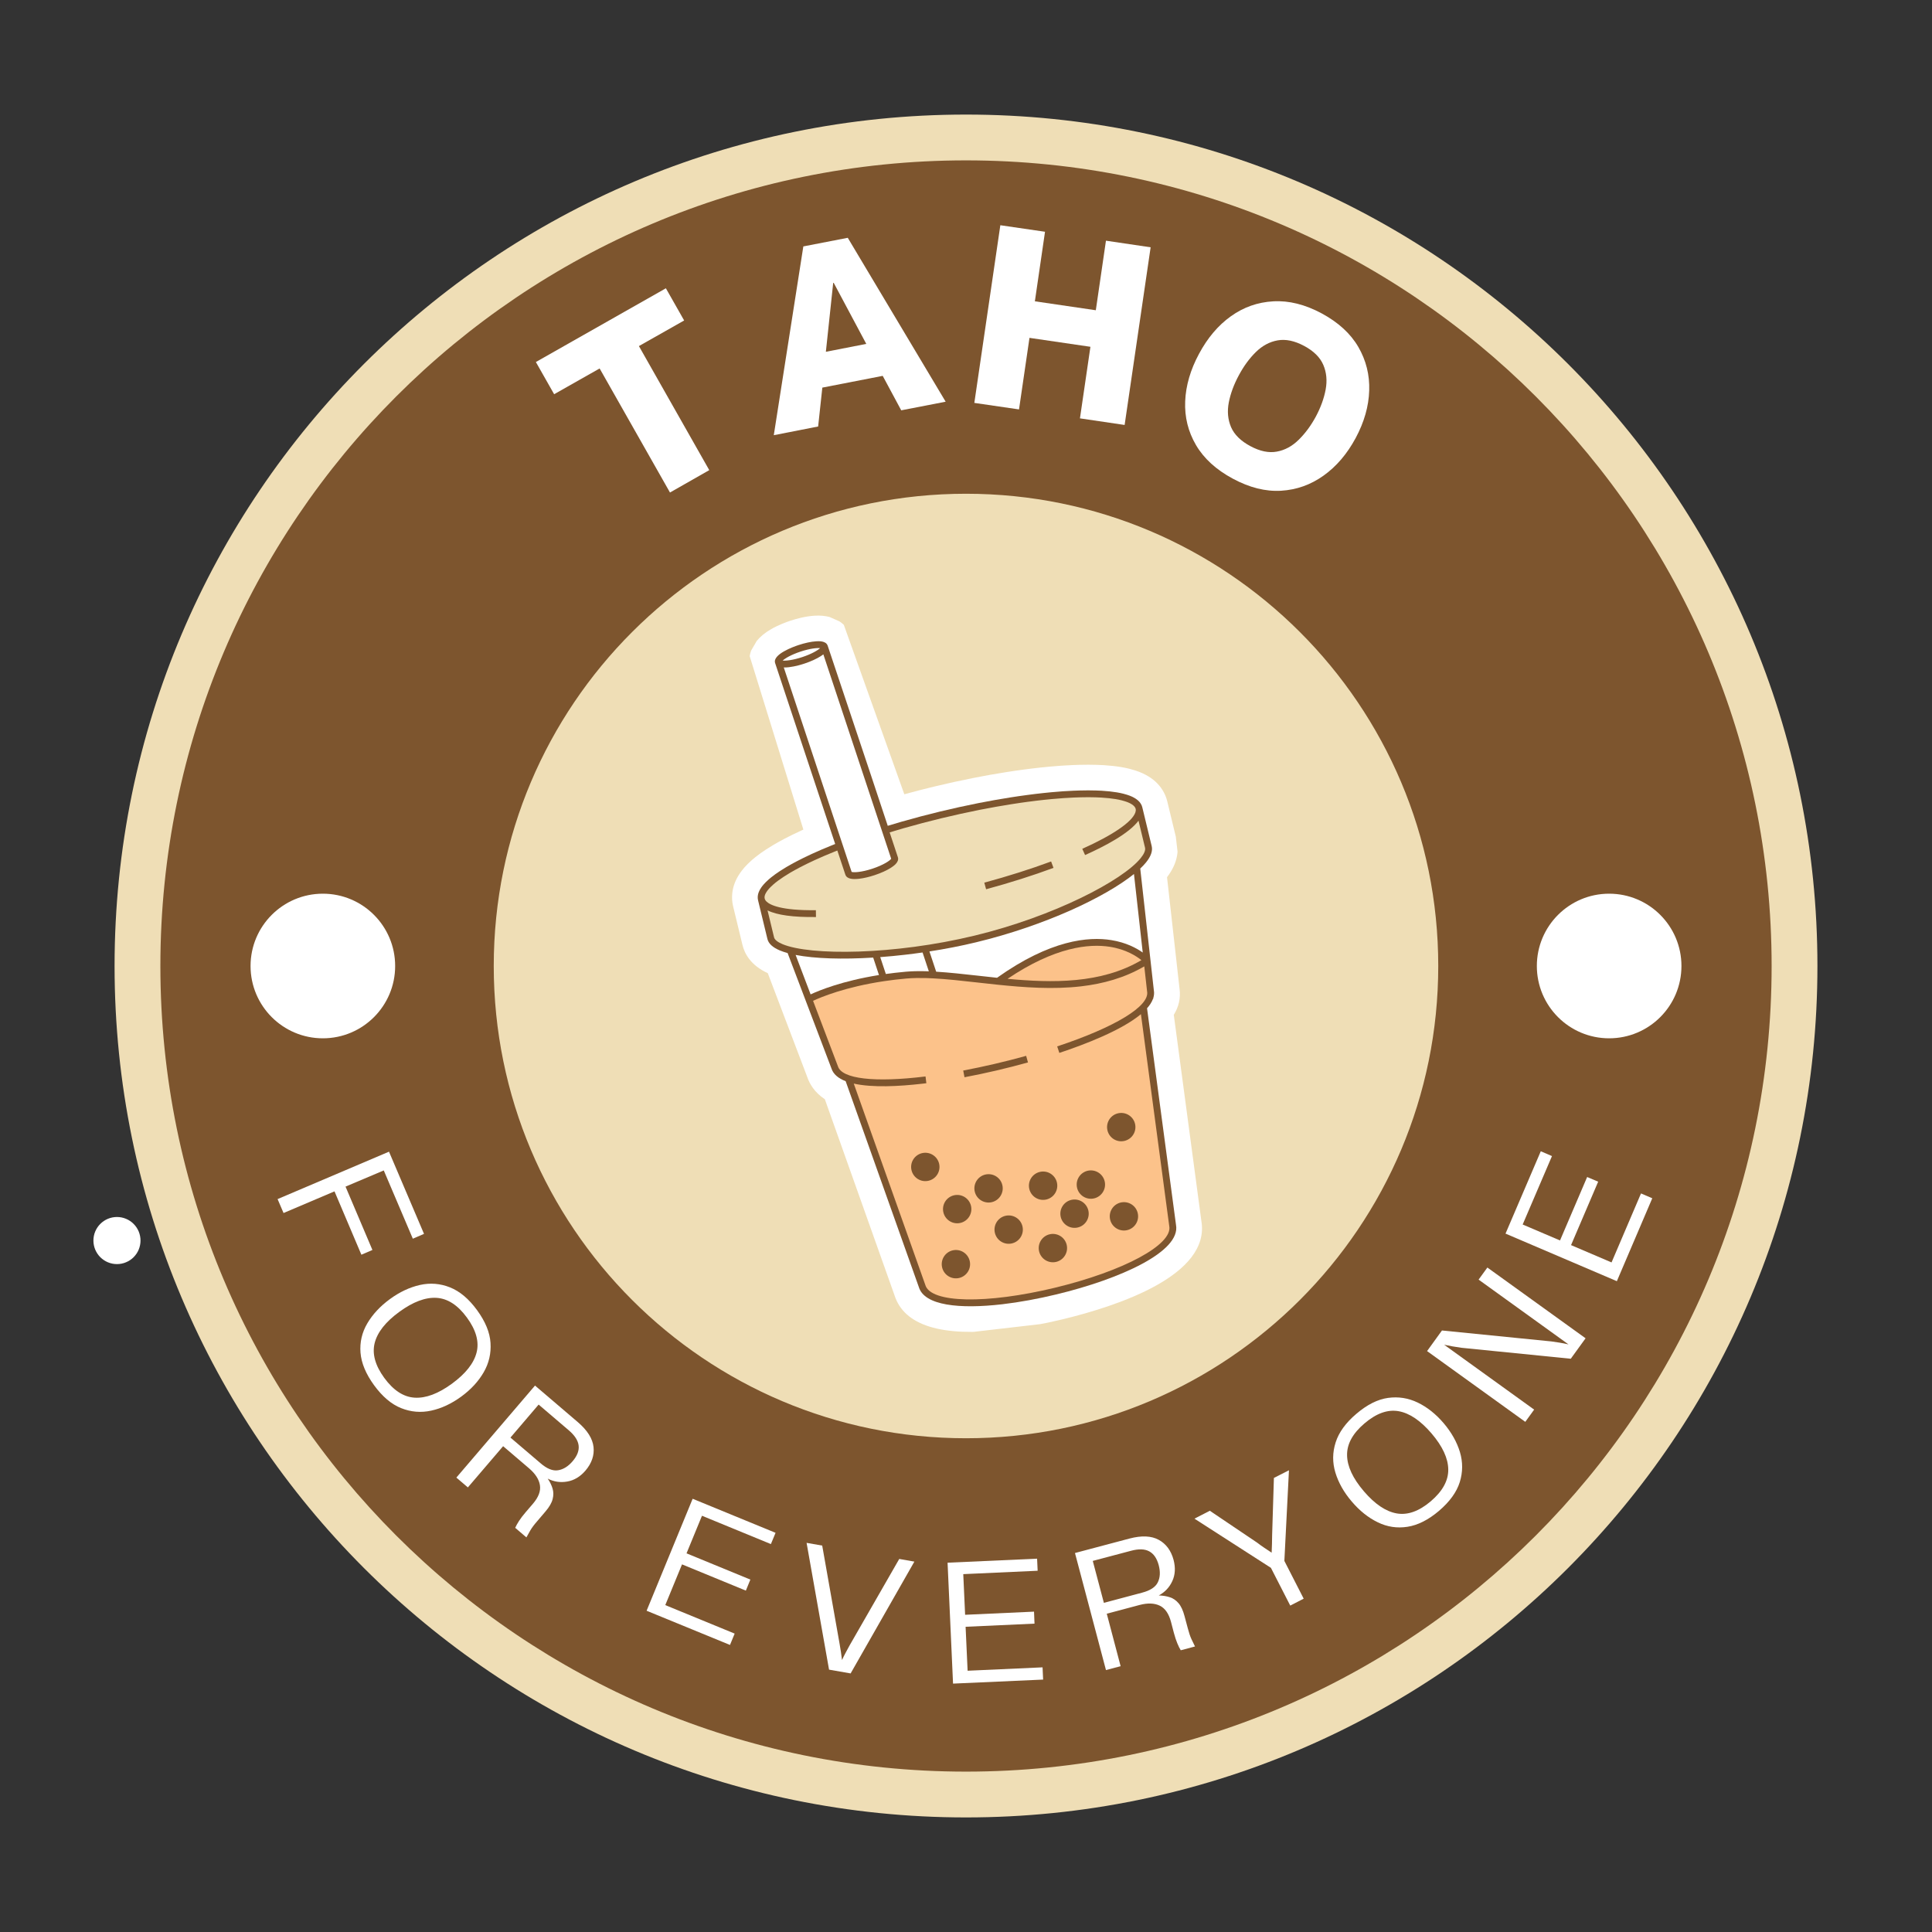 <svg xmlns="http://www.w3.org/2000/svg" xmlns:xlink="http://www.w3.org/1999/xlink" width="500" zoomAndPan="magnify" viewBox="0 0 375 375" height="500" preserveAspectRatio="xMidYMid meet" version="1.0"><rect x="0" y="0" width="375" height="375" fill="#333333" stroke="none"/><defs><g/><clipPath id="60f940e203"><path d="M 22.238 22.238 L 352.762 22.238 L 352.762 352.762 L 22.238 352.762 Z M 22.238 22.238 " clip-rule="nonzero"/></clipPath><clipPath id="4692417837"><path d="M 187.5 22.238 C 96.23 22.238 22.238 96.23 22.238 187.5 C 22.238 278.77 96.23 352.762 187.5 352.762 C 278.77 352.762 352.762 278.77 352.762 187.5 C 352.762 96.23 278.77 22.238 187.5 22.238 Z M 187.5 22.238 " clip-rule="nonzero"/></clipPath><clipPath id="65ae87e207"><path d="M 31.129 31.129 L 343.871 31.129 L 343.871 343.871 L 31.129 343.871 Z M 31.129 31.129 " clip-rule="nonzero"/></clipPath><clipPath id="be5c233009"><path d="M 187.5 31.129 C 101.137 31.129 31.129 101.137 31.129 187.5 C 31.129 273.863 101.137 343.871 187.5 343.871 C 273.863 343.871 343.871 273.863 343.871 187.5 C 343.871 101.137 273.863 31.129 187.5 31.129 Z M 187.5 31.129 " clip-rule="nonzero"/></clipPath><clipPath id="1f7f4c2c82"><path d="M 95.836 95.836 L 279.164 95.836 L 279.164 279.164 L 95.836 279.164 Z M 95.836 95.836 " clip-rule="nonzero"/></clipPath><clipPath id="ff36c24d8a"><path d="M 187.5 95.836 C 136.875 95.836 95.836 136.875 95.836 187.5 C 95.836 238.125 136.875 279.164 187.5 279.164 C 238.125 279.164 279.164 238.125 279.164 187.5 C 279.164 136.875 238.125 95.836 187.5 95.836 Z M 187.5 95.836 " clip-rule="nonzero"/></clipPath><clipPath id="357c21cf98"><path d="M 142 119 L 234 119 L 234 259 L 142 259 Z M 142 119 " clip-rule="nonzero"/></clipPath><clipPath id="d32186ec8b"><path d="M 135.953 121.961 L 222.375 111.941 L 238.699 252.75 L 152.277 262.766 Z M 135.953 121.961 " clip-rule="nonzero"/></clipPath><clipPath id="898e1d89df"><path d="M 135.953 121.961 L 222.375 111.941 L 238.699 252.75 L 152.277 262.766 Z M 135.953 121.961 " clip-rule="nonzero"/></clipPath><clipPath id="2a2679af6c"><path d="M 147 124 L 229 124 L 229 254 L 147 254 Z M 147 124 " clip-rule="nonzero"/></clipPath><clipPath id="d71daf5d61"><path d="M 135.953 121.961 L 222.375 111.941 L 238.699 252.75 L 152.277 262.766 Z M 135.953 121.961 " clip-rule="nonzero"/></clipPath><clipPath id="77f815d070"><path d="M 135.953 121.961 L 222.375 111.941 L 238.699 252.75 L 152.277 262.766 Z M 135.953 121.961 " clip-rule="nonzero"/></clipPath><clipPath id="13d243e8e2"><path d="M 157 183 L 227 183 L 227 253 L 157 253 Z M 157 183 " clip-rule="nonzero"/></clipPath><clipPath id="dc743bd047"><path d="M 135.953 121.961 L 222.375 111.941 L 238.699 252.75 L 152.277 262.766 Z M 135.953 121.961 " clip-rule="nonzero"/></clipPath><clipPath id="c8a749ae3e"><path d="M 135.953 121.961 L 222.375 111.941 L 238.699 252.75 L 152.277 262.766 Z M 135.953 121.961 " clip-rule="nonzero"/></clipPath><clipPath id="e21d02fda9"><path d="M 148 154 L 223 154 L 223 185 L 148 185 Z M 148 154 " clip-rule="nonzero"/></clipPath><clipPath id="78aa7c4de8"><path d="M 135.953 121.961 L 222.375 111.941 L 238.699 252.75 L 152.277 262.766 Z M 135.953 121.961 " clip-rule="nonzero"/></clipPath><clipPath id="505595224c"><path d="M 135.953 121.961 L 222.375 111.941 L 238.699 252.75 L 152.277 262.766 Z M 135.953 121.961 " clip-rule="nonzero"/></clipPath><clipPath id="1387d4dbc8"><path d="M 48.633 173.465 L 76.699 173.465 L 76.699 201.535 L 48.633 201.535 Z M 48.633 173.465 " clip-rule="nonzero"/></clipPath><clipPath id="83f68728c2"><path d="M 62.668 173.465 C 54.918 173.465 48.633 179.75 48.633 187.5 C 48.633 195.25 54.918 201.535 62.668 201.535 C 70.418 201.535 76.699 195.25 76.699 187.5 C 76.699 179.75 70.418 173.465 62.668 173.465 Z M 62.668 173.465 " clip-rule="nonzero"/></clipPath><clipPath id="864a7a169e"><path d="M 298.301 173.465 L 326.367 173.465 L 326.367 201.535 L 298.301 201.535 Z M 298.301 173.465 " clip-rule="nonzero"/></clipPath><clipPath id="83c17e7982"><path d="M 312.332 173.465 C 304.582 173.465 298.301 179.75 298.301 187.5 C 298.301 195.25 304.582 201.535 312.332 201.535 C 320.082 201.535 326.367 195.25 326.367 187.5 C 326.367 179.75 320.082 173.465 312.332 173.465 Z M 312.332 173.465 " clip-rule="nonzero"/></clipPath></defs><g clip-path="url(#60f940e203)"><g clip-path="url(#4692417837)"><path fill="#efdeb6" d="M 22.238 22.238 L 352.762 22.238 L 352.762 352.762 L 22.238 352.762 Z M 22.238 22.238 " fill-opacity="1" fill-rule="nonzero"/></g></g><g clip-path="url(#65ae87e207)"><g clip-path="url(#be5c233009)"><path fill="#7d552e" d="M 31.129 31.129 L 343.871 31.129 L 343.871 343.871 L 31.129 343.871 Z M 31.129 31.129 " fill-opacity="1" fill-rule="nonzero"/></g></g><g fill="#ffffff" fill-opacity="1"><g transform="translate(120.496, 101.002)"><g><path d="M 9.547 -5.406 L -4.109 -29.484 L -12.938 -24.484 L -16.484 -30.734 L 8.75 -45.047 L 12.297 -38.797 L 3.516 -33.828 L 17.172 -9.75 Z M 9.547 -5.406 "/></g></g></g><g fill="#ffffff" fill-opacity="1"><g transform="translate(150.239, 84.454)"><g><path d="M -0.047 0.016 L 5.688 -36.625 L 14.312 -38.297 L 33.312 -6.484 L 24.688 -4.812 L 21.094 -11.5 L 9.375 -9.219 L 8.562 -1.672 Z M 10.062 -16.172 L 17.906 -17.703 L 11.578 -29.562 L 11.484 -29.547 Z M 10.062 -16.172 "/></g></g></g><g fill="#ffffff" fill-opacity="1"><g transform="translate(186.759, 77.859)"><g><path d="M 2.359 0.344 L 7.406 -34.141 L 16.078 -32.875 L 14.109 -19.375 L 25.938 -17.641 L 27.906 -31.141 L 36.578 -29.859 L 31.531 4.625 L 22.859 3.344 L 24.891 -10.547 L 13.062 -12.281 L 11.031 1.609 Z M 2.359 0.344 "/></g></g></g><g fill="#ffffff" fill-opacity="1"><g transform="translate(223.605, 83.597)"><g><path d="M 15.688 9.312 C 12.445 7.57 10.062 5.395 8.531 2.781 C 7.008 0.176 6.312 -2.648 6.438 -5.703 C 6.562 -8.754 7.457 -11.828 9.125 -14.922 C 10.781 -18.016 12.836 -20.441 15.297 -22.203 C 17.766 -23.973 20.508 -24.941 23.531 -25.109 C 26.562 -25.285 29.695 -24.504 32.938 -22.766 C 36.164 -21.023 38.535 -18.852 40.047 -16.25 C 41.555 -13.645 42.258 -10.82 42.156 -7.781 C 42.062 -4.738 41.188 -1.672 39.531 1.422 C 37.863 4.516 35.785 6.945 33.297 8.719 C 30.805 10.5 28.055 11.477 25.047 11.656 C 22.035 11.832 18.914 11.051 15.688 9.312 Z M 19.094 3 C 20.957 4 22.664 4.352 24.219 4.062 C 25.781 3.781 27.191 3.02 28.453 1.781 C 29.723 0.539 30.836 -0.961 31.797 -2.734 C 32.742 -4.504 33.379 -6.254 33.703 -7.984 C 34.023 -9.711 33.875 -11.305 33.25 -12.766 C 32.633 -14.223 31.395 -15.453 29.531 -16.453 C 27.664 -17.453 25.945 -17.812 24.375 -17.531 C 22.812 -17.25 21.406 -16.492 20.156 -15.266 C 18.906 -14.035 17.805 -12.535 16.859 -10.766 C 15.898 -8.992 15.25 -7.238 14.906 -5.5 C 14.57 -3.758 14.719 -2.156 15.344 -0.688 C 15.977 0.77 17.227 2 19.094 3 Z M 19.094 3 "/></g></g></g><g clip-path="url(#1f7f4c2c82)"><g clip-path="url(#ff36c24d8a)"><path fill="#efdeb6" d="M 95.836 95.836 L 279.164 95.836 L 279.164 279.164 L 95.836 279.164 Z M 95.836 95.836 " fill-opacity="1" fill-rule="nonzero"/></g></g><g clip-path="url(#357c21cf98)"><g clip-path="url(#d32186ec8b)"><g clip-path="url(#898e1d89df)"><path fill="#ffffff" d="M 228.383 163.055 L 226.559 155.516 C 226.367 154.727 226.047 153.98 225.605 153.293 C 224.863 152.125 223.809 151.168 222.465 150.441 C 222.246 150.316 222.043 150.219 221.871 150.137 C 221.391 149.91 220.859 149.707 220.293 149.527 C 219.969 149.422 219.609 149.32 219.227 149.223 C 218.219 148.973 217.102 148.781 215.918 148.66 C 215.391 148.602 214.816 148.555 214.219 148.516 L 214.023 148.508 C 213.652 148.488 213.277 148.473 212.887 148.457 C 211.832 148.426 210.684 148.422 209.469 148.453 C 209.035 148.465 208.594 148.48 208.145 148.5 L 208.113 148.504 C 206.723 148.559 205.234 148.664 203.688 148.809 L 203.613 148.816 C 203.113 148.863 202.598 148.914 202.07 148.969 L 202.031 148.973 C 201.5 149.031 200.961 149.09 200.414 149.156 C 199.859 149.223 199.301 149.289 198.738 149.367 C 198.176 149.441 197.602 149.523 197.059 149.602 C 196.473 149.684 195.887 149.777 195.293 149.871 C 193.25 150.191 191.129 150.566 188.988 150.992 L 188.871 151.016 C 186.391 151.504 183.836 152.066 181.277 152.684 C 179.34 153.152 177.414 153.648 175.527 154.168 L 163.785 121.277 C 163.539 121.047 163.254 120.816 162.934 120.605 L 161.02 119.758 C 160.191 119.539 159.219 119.434 158.07 119.508 C 156.305 119.625 154.551 120.105 153.387 120.492 C 152.617 120.746 151.113 121.297 149.703 122.102 C 148.43 122.828 147.52 123.617 146.875 124.414 L 145.797 126.273 C 145.66 126.645 145.57 127.004 145.512 127.348 L 155.934 161.02 C 155.777 161.094 155.621 161.164 155.469 161.234 C 154.32 161.762 153.227 162.297 152.227 162.824 C 151.887 163.004 151.555 163.184 151.234 163.359 L 151.207 163.375 C 150.848 163.57 150.496 163.77 150.141 163.98 C 149.602 164.301 149.094 164.617 148.645 164.914 C 147.891 165.402 147.195 165.906 146.57 166.41 C 146.348 166.59 146.141 166.766 145.941 166.938 C 145.648 167.195 145.379 167.445 145.137 167.688 C 144.711 168.113 144.328 168.543 144 168.973 C 143.879 169.125 143.754 169.293 143.629 169.484 C 142.754 170.758 142.25 172.098 142.125 173.469 C 142.047 174.285 142.102 175.102 142.293 175.891 L 144.117 183.426 C 144.52 185.094 145.703 187.367 149.027 188.891 L 156.676 209.016 C 157.129 210.363 158.086 212.027 160.102 213.359 L 173.613 251.383 C 175.473 257.277 182.703 259.539 195.105 258.102 C 198.59 257.695 202.453 256.996 206.273 256.07 C 217.113 253.449 234.973 247.496 233.184 236.984 L 227.832 196.973 C 227.836 196.965 227.844 196.953 227.852 196.941 C 228.777 195.469 229.184 193.73 228.957 192.004 C 228.934 191.816 226.52 170.266 226.52 170.266 C 228.777 167.324 228.785 164.734 228.383 163.055 Z M 228.383 163.055 " fill-opacity="1" fill-rule="nonzero"/></g></g></g><g clip-path="url(#2a2679af6c)"><g clip-path="url(#d71daf5d61)"><g clip-path="url(#77f815d070)"><path fill="#7d552e" d="M 223.543 164.227 L 221.719 156.691 C 221.66 156.438 221.555 156.195 221.41 155.973 C 221.125 155.516 220.66 155.121 220.059 154.801 C 219.961 154.742 219.855 154.691 219.75 154.641 C 219.461 154.508 219.129 154.379 218.77 154.266 C 218.547 154.195 218.297 154.121 218.027 154.055 C 217.246 153.859 216.355 153.711 215.387 153.609 C 214.91 153.559 214.387 153.516 213.84 153.48 C 213.836 153.48 213.836 153.48 213.832 153.48 C 213.473 153.465 213.109 153.445 212.727 153.434 C 211.758 153.402 210.707 153.402 209.598 153.434 C 209.195 153.441 208.785 153.457 208.363 153.477 C 208.359 153.477 208.352 153.477 208.348 153.477 C 207.02 153.531 205.594 153.629 204.102 153.77 C 204.098 153.77 204.098 153.77 204.094 153.77 C 203.598 153.82 203.09 153.867 202.574 153.922 C 202.059 153.977 201.539 154.035 201.012 154.098 C 200.48 154.164 199.941 154.227 199.402 154.305 C 198.859 154.375 198.309 154.449 197.758 154.531 C 197.195 154.613 196.633 154.699 196.066 154.789 C 194.082 155.102 192.023 155.465 189.949 155.875 C 189.934 155.879 189.914 155.883 189.898 155.887 C 189.875 155.891 189.855 155.895 189.836 155.898 C 187.422 156.375 184.938 156.922 182.449 157.523 C 179.957 158.125 177.488 158.777 175.109 159.461 C 175.098 159.465 175.086 159.465 175.074 159.469 C 175.062 159.473 175.047 159.477 175.035 159.48 C 174.117 159.742 173.211 160.012 172.312 160.289 L 169.066 150.508 C 169.039 150.422 160.648 125.316 160.648 125.316 C 160.645 125.301 160.637 125.285 160.629 125.27 C 160.273 124.355 158.863 124.445 158.395 124.477 C 157.422 124.539 156.203 124.805 154.957 125.219 C 154.105 125.5 149.887 126.996 150.453 128.703 C 150.453 128.703 150.453 128.703 150.453 128.707 L 162.109 163.82 C 161.895 163.902 161.688 163.988 161.48 164.07 C 160.078 164.633 158.75 165.203 157.547 165.758 C 156.473 166.25 155.469 166.746 154.547 167.23 C 154.238 167.395 153.938 167.555 153.648 167.715 C 153.645 167.719 153.637 167.723 153.633 167.727 C 153.301 167.906 152.984 168.086 152.68 168.266 C 152.207 168.547 151.766 168.82 151.363 169.086 C 150.75 169.484 150.191 169.891 149.691 170.289 C 149.527 170.422 149.367 170.555 149.215 170.688 C 149.004 170.871 148.816 171.051 148.656 171.211 C 148.383 171.484 148.145 171.746 147.949 172 C 147.879 172.094 147.809 172.188 147.762 172.258 C 147.359 172.84 147.129 173.406 147.082 173.934 C 147.055 174.203 147.074 174.469 147.133 174.719 L 148.957 182.258 C 149.172 183.152 149.98 183.898 151.359 184.477 C 151.805 184.664 152.316 184.836 152.875 184.988 L 161.375 207.359 C 161.73 208.508 162.727 209.312 164.141 209.859 L 178.344 249.816 C 179.414 253.422 186.27 254.113 194.531 253.156 C 197.918 252.762 201.543 252.09 205.102 251.23 C 217.34 248.273 229.238 242.961 228.262 237.75 L 222.641 195.707 C 223.172 195.113 223.562 194.508 223.785 193.898 C 223.812 193.863 223.84 193.828 223.867 193.793 L 223.848 193.727 C 224.004 193.23 224.051 192.73 223.961 192.23 L 221.32 168.586 C 221.754 168.18 222.133 167.781 222.438 167.402 C 223.395 166.223 223.766 165.152 223.543 164.227 Z M 179.875 188.52 C 179.816 188.516 179.754 188.516 179.695 188.512 C 179.465 188.508 179.242 188.504 179.023 188.5 C 178.977 188.5 178.93 188.5 178.883 188.5 C 178.711 188.5 178.543 188.496 178.375 188.5 C 178.301 188.5 178.227 188.5 178.152 188.5 C 178.016 188.5 177.879 188.504 177.746 188.508 C 177.668 188.508 177.59 188.512 177.516 188.512 C 177.387 188.516 177.258 188.52 177.129 188.527 C 177.059 188.531 176.984 188.531 176.91 188.535 C 176.777 188.543 176.645 188.551 176.516 188.559 C 176.453 188.562 176.395 188.566 176.332 188.57 C 176.145 188.582 175.961 188.598 175.777 188.613 C 175.102 188.672 174.422 188.742 173.754 188.82 C 173.715 188.824 173.684 188.828 173.645 188.832 C 173.484 188.852 173.324 188.875 173.16 188.895 C 172.754 188.945 172.344 188.996 171.941 189.051 L 170.852 185.773 C 172.445 185.656 174.074 185.5 175.719 185.309 C 176.832 185.18 177.949 185.035 179.07 184.875 L 180.285 188.531 C 180.145 188.527 180.012 188.523 179.875 188.52 Z M 155.375 126.477 C 157.227 125.863 158.582 125.738 159.184 125.805 C 158.742 126.211 157.582 126.926 155.727 127.539 C 153.871 128.156 152.516 128.277 151.914 128.215 C 152.359 127.805 153.52 127.094 155.375 126.477 Z M 152.133 129.555 C 152.449 129.562 152.785 129.543 153.129 129.504 C 154.395 129.359 155.711 128.945 156.145 128.801 C 157.391 128.387 158.527 127.867 159.344 127.34 C 159.453 127.27 159.625 127.156 159.812 127.012 L 172.98 166.684 C 172.746 167.031 171.527 167.883 169.352 168.605 C 167.184 169.324 165.695 169.371 165.301 169.234 Z M 154.43 185.352 C 158.176 186.078 163.535 186.234 169.484 185.867 L 170.609 189.254 C 163.453 190.398 158.961 192.254 157.34 193.012 Z M 221.805 184.887 C 220.609 184.039 218.602 182.945 215.719 182.477 C 211.285 181.75 203.848 182.438 193.527 189.785 C 192.289 189.656 191.062 189.52 189.855 189.383 C 186.98 189.062 184.266 188.762 181.711 188.605 L 180.402 184.672 C 183.469 184.199 186.531 183.605 189.465 182.895 C 202.965 179.633 214.613 174.062 220.102 169.645 Z M 221.805 184.887 " fill-opacity="1" fill-rule="nonzero"/></g></g></g><g clip-path="url(#13d243e8e2)"><g clip-path="url(#dc743bd047)"><g clip-path="url(#c8a749ae3e)"><path fill="#fcc28a" d="M 195.566 189.988 C 204.797 183.766 211.414 183.145 215.406 183.77 C 218.574 184.266 220.609 185.605 221.547 186.363 C 213.73 190.988 204.191 190.797 195.566 189.988 Z M 222.105 187.574 L 222.645 192.398 C 222.645 192.414 222.648 192.43 222.652 192.445 C 223.172 195.277 216.484 199.363 205.199 203.105 L 205.617 204.367 C 210.547 202.73 217.684 199.996 221.453 196.848 L 226.945 237.945 C 226.949 237.957 226.949 237.969 226.953 237.984 C 227.648 241.578 218.121 246.719 204.789 249.941 C 191.457 253.164 180.633 252.941 179.609 249.426 C 179.609 249.414 179.602 249.402 179.598 249.391 L 165.715 210.324 C 169.297 211.133 174.461 210.879 179.117 210.336 C 179.348 210.312 179.578 210.285 179.805 210.254 L 179.645 208.938 C 169.727 210.16 163.379 209.414 162.637 206.953 C 162.633 206.938 162.629 206.922 162.621 206.91 L 157.816 194.258 C 159.32 193.555 164.059 191.566 171.586 190.445 C 172.988 190.234 174.438 190.062 175.895 189.934 C 176.523 189.879 177.191 189.844 177.902 189.832 C 178.473 189.82 179.066 189.824 179.699 189.84 C 179.73 189.844 179.762 189.844 179.793 189.844 C 180.242 189.855 180.703 189.875 181.184 189.902 C 183.832 190.043 186.688 190.363 189.707 190.703 C 191 190.848 192.312 190.996 193.645 191.133 C 198.816 191.664 204.395 192.078 209.824 191.449 C 214.098 190.953 218.281 189.809 222.105 187.574 Z M 186.961 207.789 L 187.207 209.094 C 191.242 208.336 195.504 207.34 199.531 206.219 L 199.176 204.938 C 195.184 206.051 190.961 207.039 186.961 207.789 Z M 180.246 229.18 C 181.727 228.82 182.633 227.336 182.277 225.855 C 181.918 224.379 180.434 223.473 178.953 223.828 C 177.477 224.188 176.57 225.672 176.926 227.148 C 177.285 228.629 178.77 229.535 180.246 229.18 Z M 188.215 244.73 C 187.859 243.25 186.371 242.344 184.895 242.699 C 183.418 243.059 182.512 244.543 182.867 246.023 C 183.223 247.5 184.711 248.406 186.188 248.051 C 187.664 247.691 188.574 246.207 188.215 244.73 Z M 188.465 234.039 C 188.105 232.562 186.621 231.656 185.141 232.012 C 183.664 232.371 182.758 233.855 183.113 235.332 C 183.473 236.812 184.957 237.719 186.434 237.363 C 187.914 237.004 188.82 235.52 188.465 234.039 Z M 192.523 233.336 C 194 232.977 194.91 231.488 194.551 230.012 C 194.195 228.535 192.707 227.629 191.23 227.984 C 189.754 228.344 188.848 229.828 189.203 231.305 C 189.559 232.781 191.047 233.691 192.523 233.336 Z M 198.457 238.02 C 198.102 236.543 196.613 235.633 195.137 235.992 C 193.66 236.348 192.754 237.836 193.109 239.312 C 193.465 240.789 194.953 241.699 196.43 241.34 C 197.906 240.984 198.816 239.496 198.457 238.02 Z M 199.789 230.789 C 200.148 232.27 201.633 233.176 203.109 232.82 C 204.59 232.461 205.496 230.977 205.141 229.496 C 204.781 228.02 203.297 227.113 201.82 227.469 C 200.34 227.828 199.434 229.312 199.789 230.789 Z M 207.039 241.605 C 206.684 240.129 205.195 239.223 203.719 239.578 C 202.242 239.938 201.336 241.422 201.691 242.898 C 202.047 244.375 203.535 245.285 205.012 244.93 C 206.488 244.57 207.398 243.086 207.039 241.605 Z M 214.957 219.418 C 215.316 220.895 216.801 221.805 218.277 221.445 C 219.754 221.09 220.664 219.602 220.309 218.125 C 219.949 216.648 218.461 215.742 216.984 216.098 C 215.508 216.453 214.602 217.941 214.957 219.418 Z M 215.48 236.734 C 215.836 238.215 217.324 239.121 218.801 238.766 C 220.277 238.406 221.188 236.922 220.828 235.441 C 220.473 233.965 218.984 233.059 217.508 233.414 C 216.031 233.773 215.125 235.258 215.48 236.734 Z M 209.062 230.57 C 209.422 232.051 210.906 232.957 212.383 232.602 C 213.859 232.242 214.77 230.758 214.414 229.281 C 214.055 227.801 212.57 226.895 211.09 227.25 C 209.613 227.609 208.707 229.094 209.062 230.57 Z M 207.922 232.902 C 206.441 233.258 205.535 234.746 205.891 236.223 C 206.25 237.699 207.734 238.609 209.211 238.25 C 210.691 237.895 211.598 236.406 211.242 234.93 C 210.883 233.453 209.398 232.543 207.922 232.902 Z M 223.848 193.723 C 223.828 193.781 223.809 193.84 223.785 193.898 C 223.812 193.863 223.84 193.828 223.863 193.793 Z M 223.848 193.723 " fill-opacity="1" fill-rule="nonzero"/></g></g></g><g clip-path="url(#e21d02fda9)"><g clip-path="url(#78aa7c4de8)"><g clip-path="url(#505595224c)"><path fill="#efdeb6" d="M 222.25 164.539 L 220.984 159.297 C 219.152 161.766 214.492 164.23 210.613 165.965 L 210.07 164.754 C 216.004 162.098 219.762 159.523 220.379 157.684 C 220.461 157.434 220.48 157.211 220.43 157.004 C 220.402 156.891 220.359 156.789 220.289 156.684 C 220.125 156.426 219.832 156.184 219.414 155.961 C 219.328 155.91 219.254 155.875 219.184 155.844 C 218.949 155.734 218.676 155.629 218.363 155.531 C 218.168 155.465 217.945 155.402 217.707 155.344 C 216.984 155.164 216.156 155.023 215.246 154.93 C 214.789 154.879 214.289 154.84 213.758 154.809 C 213.418 154.789 213.059 154.773 212.688 154.762 C 211.777 154.73 210.793 154.73 209.758 154.758 C 209.32 154.766 208.879 154.781 208.422 154.801 C 207.117 154.859 205.699 154.957 204.215 155.094 C 204.211 155.094 204.203 155.094 204.199 155.094 C 203.727 155.137 203.25 155.184 202.766 155.238 C 202.746 155.238 202.73 155.238 202.711 155.242 C 202.707 155.242 202.707 155.242 202.703 155.242 C 202.199 155.297 201.688 155.355 201.168 155.418 C 200.645 155.48 200.113 155.551 199.574 155.621 C 199.551 155.625 199.523 155.625 199.5 155.629 C 199.008 155.695 198.508 155.766 198.008 155.836 C 197.984 155.84 197.965 155.844 197.941 155.848 C 197.387 155.926 196.832 156.012 196.27 156.102 C 194.312 156.41 192.277 156.773 190.219 157.176 C 190.199 157.18 190.176 157.184 190.156 157.188 C 190.129 157.195 190.098 157.199 190.07 157.207 C 187.652 157.688 185.195 158.23 182.762 158.816 C 180.305 159.41 177.84 160.059 175.441 160.746 C 175.441 160.746 175.438 160.746 175.438 160.746 C 174.512 161.016 173.59 161.289 172.68 161.566 L 174.277 166.383 C 174.598 167.348 173.375 168.141 172.973 168.402 C 172.156 168.934 171.02 169.453 169.773 169.863 C 168.707 170.219 167.66 170.461 166.77 170.566 C 166.621 170.582 166.477 170.598 166.336 170.605 C 165.859 170.637 164.402 170.734 164.082 169.766 L 162.527 165.086 C 162.344 165.16 162.156 165.23 161.977 165.305 C 161.969 165.309 161.957 165.312 161.949 165.316 C 160.598 165.859 159.32 166.406 158.152 166.941 C 158.137 166.949 158.121 166.957 158.102 166.965 C 157.102 167.426 156.164 167.883 155.297 168.336 C 154.953 168.516 154.613 168.699 154.293 168.875 C 153.969 169.059 153.656 169.234 153.352 169.41 C 152.898 169.68 152.477 169.945 152.094 170.195 C 151.324 170.699 150.648 171.199 150.09 171.688 C 149.902 171.852 149.738 172.008 149.594 172.152 C 149.355 172.387 149.16 172.605 149.004 172.809 C 148.953 172.871 148.906 172.934 148.867 172.996 C 148.582 173.406 148.43 173.754 148.402 174.055 C 148.391 174.188 148.398 174.297 148.426 174.406 C 148.473 174.617 148.59 174.805 148.781 174.992 C 149.461 175.652 151.609 176.75 158.363 176.668 L 158.379 177.996 C 153.961 178.051 150.812 177.617 148.98 176.707 L 150.246 181.945 C 150.355 182.395 150.934 182.859 151.871 183.254 C 157.234 185.512 173.496 185.391 189.156 181.605 C 204.586 177.875 217.91 170.895 221.402 166.57 C 222.078 165.734 222.371 165.035 222.25 164.539 Z M 191.402 172.605 L 191.051 171.324 C 195.688 170.066 200.051 168.68 204.02 167.211 L 204.484 168.453 C 200.477 169.938 196.074 171.336 191.402 172.605 Z M 191.402 172.605 " fill-opacity="1" fill-rule="nonzero"/></g></g></g><g clip-path="url(#1387d4dbc8)"><g clip-path="url(#83f68728c2)"><path fill="#ffffff" d="M 48.633 173.465 L 76.699 173.465 L 76.699 201.535 L 48.633 201.535 Z M 48.633 173.465 " fill-opacity="1" fill-rule="nonzero"/></g></g><path fill="#ffffff" d="M 27.273 240.789 C 27.273 241.09 27.242 241.387 27.184 241.68 C 27.125 241.977 27.039 242.262 26.926 242.539 C 26.809 242.816 26.668 243.078 26.504 243.328 C 26.336 243.578 26.145 243.809 25.934 244.023 C 25.723 244.234 25.492 244.422 25.242 244.59 C 24.992 244.758 24.727 244.898 24.449 245.012 C 24.172 245.129 23.887 245.215 23.594 245.273 C 23.301 245.332 23.004 245.359 22.703 245.359 C 22.402 245.359 22.105 245.332 21.809 245.273 C 21.516 245.215 21.23 245.129 20.953 245.012 C 20.676 244.898 20.41 244.758 20.164 244.59 C 19.914 244.422 19.684 244.234 19.469 244.023 C 19.258 243.809 19.066 243.578 18.902 243.328 C 18.734 243.078 18.594 242.816 18.48 242.539 C 18.363 242.262 18.277 241.977 18.219 241.68 C 18.16 241.387 18.133 241.09 18.133 240.789 C 18.133 240.488 18.16 240.191 18.219 239.898 C 18.277 239.602 18.363 239.316 18.48 239.039 C 18.594 238.762 18.734 238.5 18.902 238.25 C 19.066 238 19.258 237.77 19.469 237.559 C 19.684 237.344 19.914 237.156 20.164 236.988 C 20.41 236.82 20.676 236.68 20.953 236.566 C 21.23 236.453 21.516 236.363 21.809 236.305 C 22.105 236.246 22.402 236.219 22.703 236.219 C 23.004 236.219 23.301 236.246 23.594 236.305 C 23.887 236.363 24.172 236.453 24.449 236.566 C 24.727 236.68 24.992 236.82 25.242 236.988 C 25.492 237.156 25.723 237.344 25.934 237.559 C 26.145 237.77 26.336 238 26.504 238.25 C 26.668 238.5 26.809 238.762 26.926 239.039 C 27.039 239.316 27.125 239.602 27.184 239.898 C 27.242 240.191 27.273 240.488 27.273 240.789 Z M 27.273 240.789 " fill-opacity="1" fill-rule="nonzero"/><g fill="#ffffff" fill-opacity="1"><g transform="translate(52.942, 230.524)"><g><path d="M 27.188 9.906 L 21.547 -3.344 L 14.125 -0.203 L 19.344 12.094 L 17.203 13.016 L 11.984 0.719 L 2.094 4.922 L 0.938 2.219 L 22.562 -6.984 L 29.359 8.969 Z M 27.188 9.906 "/></g></g></g><g fill="#ffffff" fill-opacity="1"><g transform="translate(65.052, 257.521)"><g><path d="M 7.562 11.359 C 5.969 9.172 5.086 7.062 4.922 5.031 C 4.766 3.008 5.203 1.117 6.234 -0.641 C 7.273 -2.41 8.742 -3.988 10.641 -5.375 C 12.523 -6.75 14.461 -7.66 16.453 -8.109 C 18.453 -8.555 20.398 -8.398 22.297 -7.641 C 24.203 -6.879 25.953 -5.406 27.547 -3.219 C 29.16 -1.008 30.031 1.109 30.156 3.141 C 30.289 5.18 29.848 7.082 28.828 8.844 C 27.805 10.613 26.352 12.188 24.469 13.562 C 22.57 14.945 20.629 15.852 18.641 16.281 C 16.648 16.719 14.707 16.555 12.812 15.797 C 10.926 15.047 9.176 13.566 7.562 11.359 Z M 12.453 -2.891 C 9.797 -0.953 8.203 1.062 7.672 3.156 C 7.148 5.25 7.77 7.504 9.531 9.922 C 11.312 12.359 13.281 13.641 15.438 13.766 C 17.594 13.898 20 13 22.656 11.062 C 25.32 9.113 26.922 7.094 27.453 5 C 27.984 2.914 27.359 0.656 25.578 -1.781 C 23.816 -4.195 21.852 -5.473 19.688 -5.609 C 17.531 -5.742 15.117 -4.836 12.453 -2.891 Z M 12.453 -2.891 "/></g></g></g><g fill="#ffffff" fill-opacity="1"><g transform="translate(86.751, 285.236)"><g><path d="M 19.125 8.141 L 17.516 10.031 C 16.941 10.688 16.504 11.27 16.203 11.781 C 15.898 12.301 15.641 12.766 15.422 13.172 L 13.25 11.312 C 13.414 10.938 13.66 10.492 13.984 9.984 C 14.305 9.484 14.738 8.914 15.281 8.281 L 16.688 6.641 C 17.781 5.367 18.234 4.164 18.047 3.031 C 17.867 1.906 17.164 0.816 15.938 -0.234 L 10.906 -4.531 L 4.062 3.469 L 1.828 1.562 L 17.094 -16.297 L 25.422 -9.188 C 27.266 -7.602 28.273 -6 28.453 -4.375 C 28.629 -2.758 28.109 -1.234 26.891 0.203 C 25.867 1.391 24.691 2.098 23.359 2.328 C 22.023 2.566 20.758 2.379 19.562 1.766 C 20 2.41 20.312 3.051 20.5 3.688 C 20.695 4.332 20.703 5.016 20.516 5.734 C 20.336 6.461 19.875 7.266 19.125 8.141 Z M 18.156 -1.234 C 19.406 -0.148 20.539 0.305 21.562 0.141 C 22.582 -0.016 23.531 -0.602 24.406 -1.625 C 25.289 -2.664 25.676 -3.672 25.562 -4.641 C 25.457 -5.617 24.82 -6.609 23.656 -7.609 L 17.797 -12.609 L 12.328 -6.203 Z M 18.156 -1.234 "/></g></g></g><g fill="#ffffff" fill-opacity="1"><g transform="translate(110.329, 303.841)"><g/></g></g><g fill="#ffffff" fill-opacity="1"><g transform="translate(123.286, 311.722)"><g><path d="M 5.844 -0.172 L 19.312 5.359 L 18.406 7.562 L 2.219 0.922 L 11.156 -20.812 L 27.25 -14.203 L 26.344 -12.016 L 12.969 -17.516 L 9.969 -10.219 L 22.359 -5.125 L 21.484 -2.984 L 9.094 -8.078 Z M 5.844 -0.172 "/></g></g></g><g fill="#ffffff" fill-opacity="1"><g transform="translate(151.199, 322.389)"><g><path d="M 23.344 -19.797 L 26.281 -19.281 L 13.906 2.422 L 9.719 1.688 L 5.359 -22.922 L 8.391 -22.391 L 11.75 -3.406 C 11.957 -2.27 12.117 -1.191 12.234 -0.172 C 12.453 -0.66 12.691 -1.145 12.953 -1.625 C 13.223 -2.102 13.484 -2.582 13.734 -3.062 Z M 23.344 -19.797 "/></g></g></g><g fill="#ffffff" fill-opacity="1"><g transform="translate(182.579, 326.897)"><g><path d="M 5.234 -2.609 L 19.781 -3.266 L 19.891 -0.891 L 2.406 -0.109 L 1.344 -23.578 L 18.719 -24.359 L 18.828 -22.016 L 4.391 -21.359 L 4.75 -13.469 L 18.125 -14.078 L 18.219 -11.75 L 4.844 -11.141 Z M 5.234 -2.609 "/></g></g></g><g fill="#ffffff" fill-opacity="1"><g transform="translate(212.34, 324.768)"><g><path d="M 17.578 -11.078 L 18.219 -8.688 C 18.438 -7.844 18.672 -7.148 18.922 -6.609 C 19.172 -6.078 19.398 -5.602 19.609 -5.188 L 16.844 -4.453 C 16.625 -4.805 16.398 -5.258 16.172 -5.812 C 15.941 -6.363 15.719 -7.047 15.5 -7.859 L 14.953 -9.953 C 14.523 -11.566 13.797 -12.617 12.766 -13.109 C 11.734 -13.609 10.438 -13.656 8.875 -13.25 L 2.484 -11.547 L 5.172 -1.359 L 2.328 -0.609 L -3.688 -23.328 L 6.906 -26.141 C 9.25 -26.754 11.133 -26.672 12.562 -25.891 C 14 -25.109 14.961 -23.805 15.453 -21.984 C 15.848 -20.461 15.766 -19.094 15.203 -17.875 C 14.641 -16.656 13.766 -15.727 12.578 -15.094 C 13.359 -15.07 14.066 -14.957 14.703 -14.75 C 15.348 -14.551 15.914 -14.164 16.406 -13.594 C 16.895 -13.031 17.285 -12.191 17.578 -11.078 Z M 9.312 -15.625 C 10.914 -16.039 11.941 -16.711 12.391 -17.641 C 12.848 -18.566 12.906 -19.68 12.562 -20.984 C 12.207 -22.297 11.594 -23.188 10.719 -23.656 C 9.852 -24.125 8.68 -24.16 7.203 -23.766 L -0.234 -21.797 L 1.922 -13.656 Z M 9.312 -15.625 "/></g></g></g><g fill="#ffffff" fill-opacity="1"><g transform="translate(241.686, 316.129)"><g><path d="M 5.578 -29.266 L 8.5 -30.75 L 7.609 -13.156 L 11.359 -5.828 L 8.75 -4.484 L 5 -11.812 L -9.844 -21.359 L -6.859 -22.891 L 2.344 -16.688 C 2.801 -16.332 3.266 -16 3.734 -15.688 C 4.203 -15.375 4.672 -15.062 5.141 -14.75 C 5.16 -15.312 5.18 -15.875 5.203 -16.438 C 5.223 -17 5.234 -17.578 5.234 -18.172 Z M 5.578 -29.266 "/></g></g></g><g fill="#ffffff" fill-opacity="1"><g transform="translate(268.528, 301.646)"><g><path d="M 10.781 -8.391 C 8.719 -6.641 6.676 -5.609 4.656 -5.297 C 2.645 -4.984 0.723 -5.273 -1.109 -6.172 C -2.953 -7.066 -4.633 -8.41 -6.156 -10.203 C -7.676 -11.984 -8.734 -13.852 -9.328 -15.812 C -9.922 -17.77 -9.906 -19.723 -9.281 -21.672 C -8.664 -23.617 -7.328 -25.469 -5.266 -27.219 C -3.18 -29 -1.133 -30.031 0.875 -30.312 C 2.895 -30.594 4.82 -30.289 6.656 -29.406 C 8.488 -28.52 10.164 -27.188 11.688 -25.406 C 13.207 -23.613 14.258 -21.742 14.844 -19.797 C 15.426 -17.848 15.414 -15.906 14.812 -13.969 C 14.207 -12.031 12.863 -10.172 10.781 -8.391 Z M -3.812 -12.203 C -1.676 -9.703 0.453 -8.266 2.578 -7.891 C 4.703 -7.523 6.906 -8.312 9.188 -10.25 C 11.477 -12.207 12.609 -14.266 12.578 -16.422 C 12.555 -18.578 11.477 -20.906 9.344 -23.406 C 7.195 -25.914 5.062 -27.359 2.938 -27.734 C 0.812 -28.109 -1.395 -27.316 -3.688 -25.359 C -5.969 -23.422 -7.094 -21.367 -7.062 -19.203 C -7.039 -17.047 -5.957 -14.711 -3.812 -12.203 Z M -3.812 -12.203 "/></g></g></g><g fill="#ffffff" fill-opacity="1"><g transform="translate(294.651, 277.933)"><g><path d="M -7.656 -29.562 L -5.953 -31.906 L 13.109 -18.172 L 10.234 -14.203 L -10.969 -16.328 C -12.238 -16.504 -13.363 -16.703 -14.344 -16.922 L 3.125 -4.328 L 1.406 -1.953 L -17.656 -15.688 L -14.766 -19.688 L 6.484 -17.562 C 6.93 -17.508 7.453 -17.43 8.047 -17.328 C 8.641 -17.234 9.223 -17.117 9.797 -16.984 Z M -7.656 -29.562 "/></g></g></g><g fill="#ffffff" fill-opacity="1"><g transform="translate(312.893, 250.895)"><g><path d="M -0.094 -5.859 L 5.625 -19.25 L 7.812 -18.312 L 0.938 -2.219 L -20.672 -11.453 L -13.828 -27.438 L -11.656 -26.5 L -17.344 -13.219 L -10.094 -10.125 L -4.828 -22.438 L -2.688 -21.531 L -7.953 -9.219 Z M -0.094 -5.859 "/></g></g></g><g clip-path="url(#864a7a169e)"><g clip-path="url(#83c17e7982)"><path fill="#ffffff" d="M 298.301 173.465 L 326.367 173.465 L 326.367 201.535 L 298.301 201.535 Z M 298.301 173.465 " fill-opacity="1" fill-rule="nonzero"/></g></g></svg>